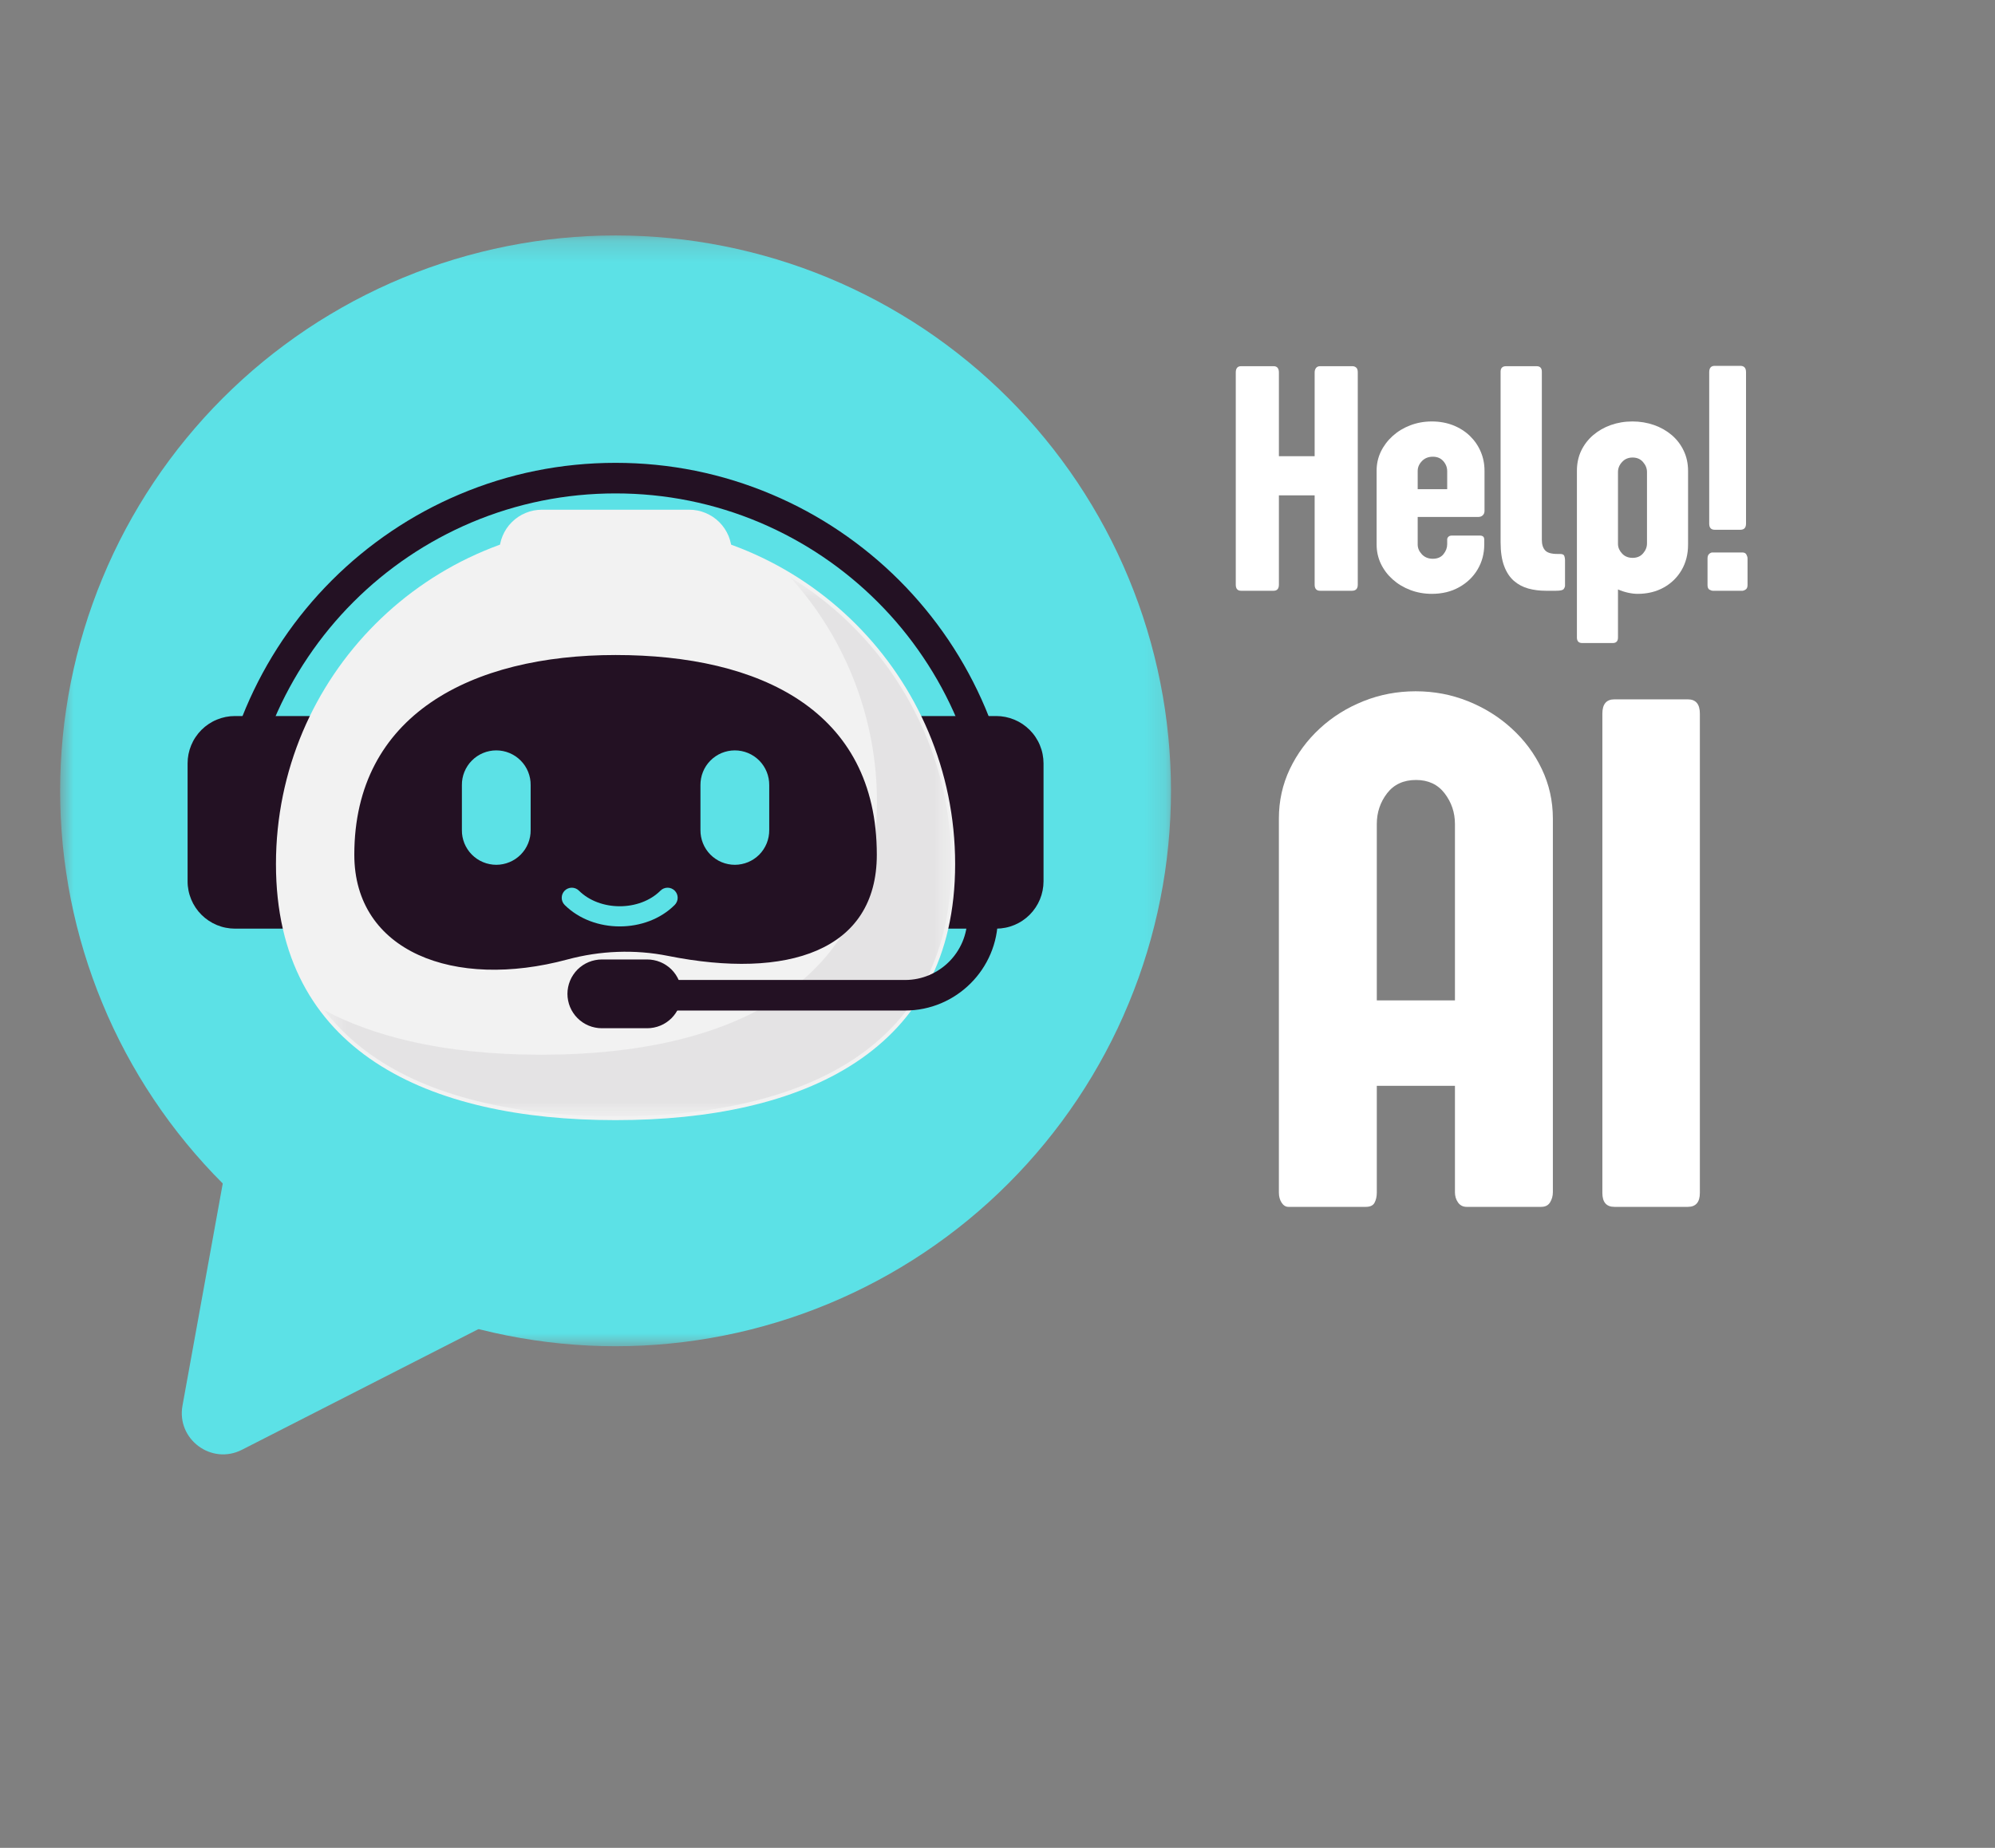 <?xml version="1.0" encoding="utf-8"?>
<svg width="95" height="88" viewBox="0 0 95 88" fill="none" xmlns="http://www.w3.org/2000/svg" xmlns:bx="https://boxy-svg.com"><rect x="0" y="0" width="95" height="88" fill="#808080" stroke="none"/><g clip-path="url(#clip0_388_377)"><path d="M47.261 41.715C47.261 41.626 47.281 41.559 47.32 41.513C47.362 41.469 47.42 41.446 47.494 41.446C47.571 41.446 47.63 41.469 47.672 41.513C47.717 41.559 47.74 41.626 47.74 41.715C47.74 41.8 47.717 41.866 47.672 41.913C47.63 41.961 47.571 41.984 47.494 41.984C47.428 41.984 47.373 41.963 47.328 41.921C47.282 41.88 47.261 41.81 47.261 41.715Z" fill="white"/><path d="M32.953 58.106L11.521 69.043C10.07 69.784 8.4 68.543 8.69 66.941L11.801 49.778L32.953 58.106Z" fill="#5CE1E6"/><mask id="mask0_388_377" style="mask-type:luminance" maskUnits="userSpaceOnUse" x="2" y="11" width="54" height="54"><path d="M2.845 11.213H55.855V64.187H2.845V11.213Z" fill="white"/></mask><g mask="url(#mask0_388_377)"><path d="M55.761 37.662C55.761 38.095 55.75 38.528 55.729 38.96C55.708 39.393 55.676 39.824 55.633 40.255C55.591 40.685 55.538 41.114 55.475 41.543C55.412 41.971 55.337 42.398 55.252 42.823C55.168 43.247 55.073 43.669 54.968 44.089C54.863 44.509 54.748 44.925 54.622 45.34C54.496 45.754 54.361 46.165 54.215 46.573C54.069 46.98 53.913 47.383 53.747 47.783C53.582 48.184 53.407 48.579 53.222 48.971C53.037 49.362 52.842 49.749 52.638 50.131C52.434 50.512 52.22 50.889 51.998 51.26C51.776 51.631 51.544 51.997 51.304 52.356C51.063 52.716 50.814 53.07 50.556 53.418C50.298 53.765 50.032 54.107 49.757 54.441C49.483 54.776 49.2 55.103 48.909 55.424C48.619 55.745 48.32 56.058 48.014 56.364C47.708 56.671 47.395 56.969 47.074 57.26C46.754 57.55 46.425 57.833 46.091 58.108C45.756 58.382 45.415 58.648 45.068 58.906C44.72 59.164 44.366 59.413 44.007 59.653C43.647 59.894 43.28 60.125 42.909 60.348C42.538 60.571 42.162 60.785 41.78 60.988C41.398 61.192 41.011 61.387 40.62 61.572C40.23 61.757 39.834 61.932 39.434 62.098C39.034 62.264 38.63 62.419 38.223 62.565C37.815 62.711 37.404 62.847 36.99 62.972C36.576 63.098 36.158 63.213 35.739 63.319C35.319 63.424 34.897 63.519 34.472 63.603C34.047 63.687 33.621 63.761 33.193 63.825C32.765 63.889 32.336 63.941 31.904 63.984C31.474 64.026 31.042 64.058 30.61 64.08C30.177 64.101 29.745 64.112 29.312 64.112C28.879 64.112 28.447 64.101 28.014 64.08C27.582 64.058 27.15 64.026 26.72 63.984C26.289 63.941 25.86 63.889 25.431 63.825C25.003 63.761 24.576 63.687 24.152 63.603C23.727 63.519 23.306 63.424 22.885 63.319C22.465 63.213 22.049 63.098 21.634 62.972C21.221 62.847 20.809 62.711 20.402 62.565C19.994 62.419 19.591 62.264 19.191 62.098C18.79 61.932 18.395 61.757 18.003 61.572C17.613 61.387 17.226 61.192 16.844 60.988C16.463 60.785 16.086 60.571 15.714 60.348C15.343 60.125 14.977 59.894 14.618 59.653C14.258 59.413 13.905 59.164 13.556 58.906C13.209 58.648 12.867 58.382 12.533 58.108C12.198 57.833 11.871 57.55 11.55 57.26C11.23 56.969 10.916 56.671 10.61 56.364C10.303 56.058 10.006 55.745 9.715 55.424C9.424 55.103 9.142 54.776 8.867 54.441C8.592 54.107 8.326 53.765 8.068 53.418C7.811 53.07 7.561 52.716 7.321 52.356C7.08 51.997 6.849 51.631 6.626 51.26C6.404 50.889 6.19 50.512 5.986 50.131C5.782 49.749 5.587 49.362 5.402 48.971C5.217 48.579 5.042 48.184 4.877 47.783C4.71 47.383 4.555 46.98 4.41 46.573C4.263 46.165 4.127 45.754 4.002 45.34C3.876 44.925 3.761 44.509 3.655 44.089C3.551 43.669 3.456 43.247 3.371 42.823C3.287 42.398 3.213 41.971 3.15 41.543C3.085 41.114 3.033 40.685 2.99 40.255C2.948 39.824 2.916 39.393 2.895 38.96C2.874 38.528 2.863 38.095 2.863 37.662C2.863 37.229 2.874 36.797 2.895 36.364C2.916 35.932 2.948 35.501 2.99 35.07C3.033 34.639 3.085 34.209 3.15 33.782C3.213 33.353 3.287 32.927 3.371 32.502C3.456 32.078 3.551 31.655 3.655 31.235C3.761 30.816 3.876 30.398 4.002 29.985C4.127 29.57 4.263 29.159 4.41 28.752C4.555 28.344 4.71 27.94 4.877 27.54C5.042 27.141 5.217 26.745 5.402 26.354C5.587 25.963 5.782 25.576 5.986 25.194C6.19 24.812 6.404 24.436 6.626 24.065C6.849 23.694 7.08 23.328 7.321 22.968C7.561 22.608 7.811 22.254 8.068 21.907C8.326 21.559 8.592 21.218 8.867 20.884C9.142 20.549 9.424 20.221 9.715 19.9C10.006 19.579 10.303 19.267 10.61 18.96C10.916 18.654 11.23 18.355 11.55 18.065C11.871 17.774 12.198 17.491 12.533 17.217C12.867 16.942 13.209 16.676 13.556 16.419C13.905 16.16 14.258 15.911 14.618 15.67C14.977 15.43 15.343 15.198 15.714 14.977C16.086 14.754 16.463 14.54 16.844 14.336C17.226 14.133 17.613 13.938 18.003 13.753C18.395 13.568 18.79 13.392 19.191 13.227C19.591 13.061 19.994 12.905 20.402 12.759C20.809 12.614 21.221 12.478 21.634 12.352C22.049 12.227 22.465 12.111 22.885 12.006C23.306 11.901 23.727 11.806 24.152 11.722C24.576 11.637 25.003 11.564 25.431 11.499C25.86 11.436 26.289 11.383 26.72 11.341C27.15 11.298 27.582 11.267 28.014 11.245C28.447 11.224 28.879 11.213 29.312 11.213C29.745 11.213 30.177 11.224 30.61 11.245C31.042 11.267 31.474 11.298 31.904 11.341C32.336 11.383 32.765 11.436 33.193 11.499C33.621 11.564 34.047 11.637 34.472 11.722C34.897 11.806 35.319 11.901 35.739 12.006C36.158 12.111 36.576 12.227 36.99 12.352C37.404 12.478 37.815 12.614 38.223 12.759C38.63 12.905 39.034 13.061 39.434 13.227C39.834 13.392 40.23 13.568 40.62 13.753C41.011 13.938 41.398 14.133 41.78 14.336C42.162 14.54 42.538 14.754 42.909 14.977C43.28 15.198 43.647 15.43 44.007 15.67C44.366 15.911 44.72 16.16 45.068 16.419C45.415 16.676 45.756 16.942 46.091 17.217C46.425 17.491 46.754 17.774 47.074 18.065C47.395 18.355 47.708 18.654 48.014 18.96C48.32 19.267 48.619 19.579 48.909 19.9C49.2 20.221 49.483 20.549 49.757 20.884C50.032 21.218 50.298 21.559 50.556 21.907C50.814 22.254 51.063 22.608 51.304 22.968C51.544 23.328 51.776 23.694 51.998 24.065C52.22 24.436 52.434 24.812 52.638 25.194C52.842 25.576 53.037 25.963 53.222 26.354C53.407 26.745 53.582 27.141 53.747 27.54C53.913 27.94 54.069 28.344 54.215 28.752C54.361 29.159 54.496 29.57 54.622 29.985C54.748 30.398 54.863 30.816 54.968 31.235C55.073 31.655 55.168 32.078 55.252 32.502C55.337 32.927 55.412 33.353 55.475 33.782C55.538 34.209 55.591 34.639 55.633 35.07C55.676 35.501 55.708 35.932 55.729 36.364C55.75 36.797 55.761 37.229 55.761 37.662Z" fill="#5CE1E6"/></g><path d="M34.848 26.302V29.238H23.777V26.302C23.777 26.17 23.79 26.037 23.815 25.907C23.841 25.776 23.88 25.649 23.931 25.526C23.982 25.403 24.044 25.286 24.118 25.175C24.192 25.064 24.277 24.962 24.371 24.868C24.466 24.773 24.567 24.689 24.678 24.615C24.789 24.541 24.906 24.479 25.03 24.428C25.152 24.377 25.279 24.338 25.41 24.312C25.541 24.287 25.673 24.274 25.806 24.274H32.819C32.952 24.274 33.084 24.287 33.215 24.312C33.345 24.338 33.472 24.377 33.596 24.428C33.718 24.479 33.835 24.541 33.946 24.615C34.057 24.689 34.16 24.773 34.254 24.868C34.348 24.962 34.432 25.064 34.506 25.175C34.58 25.286 34.642 25.403 34.694 25.526C34.744 25.649 34.783 25.776 34.809 25.907C34.835 26.037 34.848 26.17 34.848 26.302Z" fill="#F2F2F2"/><path d="M49.692 36.356V41.968C49.692 42.117 49.677 42.263 49.648 42.409C49.62 42.553 49.577 42.695 49.521 42.831C49.464 42.969 49.394 43.099 49.312 43.221C49.23 43.345 49.136 43.459 49.032 43.564C48.927 43.669 48.813 43.762 48.69 43.844C48.567 43.927 48.436 43.996 48.3 44.053C48.163 44.109 48.022 44.153 47.877 44.181C47.732 44.21 47.584 44.225 47.437 44.225H43.146V34.1H47.437C47.584 34.1 47.732 34.114 47.876 34.143C48.022 34.173 48.163 34.215 48.3 34.272C48.436 34.328 48.567 34.398 48.69 34.48C48.812 34.562 48.926 34.656 49.031 34.76C49.136 34.865 49.23 34.979 49.312 35.103C49.394 35.225 49.464 35.355 49.52 35.493C49.577 35.629 49.62 35.77 49.648 35.915C49.677 36.061 49.692 36.207 49.692 36.356Z" fill="#231123"/><path d="M8.933 36.356V41.968C8.932 42.117 8.947 42.263 8.976 42.409C9.004 42.553 9.048 42.695 9.104 42.831C9.161 42.969 9.23 43.099 9.312 43.221C9.394 43.345 9.488 43.459 9.593 43.564C9.698 43.669 9.812 43.762 9.935 43.844C10.058 43.927 10.188 43.996 10.325 44.053C10.461 44.109 10.603 44.153 10.748 44.181C10.893 44.21 11.04 44.225 11.188 44.225H15.479V34.1H11.188C11.04 34.1 10.893 34.114 10.748 34.143C10.603 34.173 10.462 34.215 10.325 34.272C10.188 34.328 10.058 34.398 9.935 34.48C9.812 34.562 9.698 34.656 9.593 34.76C9.488 34.865 9.395 34.979 9.313 35.103C9.23 35.225 9.161 35.355 9.104 35.493C9.048 35.629 9.005 35.77 8.976 35.915C8.947 36.061 8.933 36.207 8.933 36.356Z" fill="#231123"/><path d="M47.692 41.877C47.595 41.877 47.503 41.859 47.414 41.822C47.324 41.785 47.246 41.732 47.177 41.664C47.109 41.596 47.057 41.517 47.02 41.428C46.983 41.339 46.965 41.246 46.965 41.15C46.965 38.767 46.498 36.456 45.576 34.279C45.132 33.23 44.592 32.234 43.955 31.291C43.32 30.347 42.599 29.472 41.794 28.668C40.989 27.863 40.115 27.143 39.172 26.506C38.228 25.87 37.232 25.33 36.184 24.885C34.006 23.964 31.694 23.498 29.312 23.498C26.93 23.498 24.618 23.965 22.441 24.885C21.393 25.33 20.396 25.87 19.453 26.506C18.509 27.143 17.635 27.863 16.83 28.668C16.025 29.473 15.305 30.347 14.669 31.291C14.032 32.235 13.492 33.23 13.048 34.279C12.126 36.456 11.66 38.767 11.66 41.15C11.66 41.246 11.642 41.339 11.605 41.428C11.567 41.517 11.515 41.596 11.447 41.665C11.378 41.733 11.3 41.785 11.211 41.822C11.122 41.859 11.029 41.877 10.932 41.877C10.836 41.877 10.743 41.859 10.654 41.822C10.565 41.785 10.486 41.733 10.418 41.665C10.35 41.596 10.297 41.517 10.26 41.428C10.223 41.339 10.205 41.246 10.205 41.15C10.205 38.572 10.71 36.07 11.708 33.712C12.189 32.577 12.773 31.5 13.461 30.477C14.15 29.456 14.93 28.51 15.801 27.639C16.672 26.768 17.619 25.988 18.64 25.299C19.662 24.61 20.74 24.025 21.874 23.546C24.231 22.548 26.734 22.042 29.312 22.042C31.89 22.042 34.393 22.548 36.75 23.546C37.884 24.025 38.963 24.61 39.984 25.299C41.005 25.988 41.952 26.768 42.823 27.638C43.694 28.51 44.474 29.456 45.163 30.477C45.851 31.499 46.436 32.577 46.917 33.712C47.914 36.069 48.419 38.571 48.419 41.15C48.419 41.246 48.401 41.339 48.364 41.428C48.327 41.517 48.275 41.596 48.207 41.664C48.138 41.732 48.059 41.785 47.97 41.822C47.881 41.859 47.788 41.877 47.692 41.877Z" fill="#231123"/><path d="M45.483 41.15C45.483 50.081 38.243 53.345 29.312 53.345C20.381 53.345 13.141 50.081 13.141 41.15C13.141 32.219 20.381 24.978 29.312 24.978C38.243 24.978 45.483 32.219 45.483 41.15Z" fill="#F2F2F2"/><mask id="mask1_388_377" style="mask-type:luminance" maskUnits="userSpaceOnUse" x="-10" y="-17" width="115" height="115"><path d="M104.5 -16.5H-9.5V97.5H104.5V-16.5Z" fill="black" fill-opacity="0.07"/></mask><g mask="url(#mask1_388_377)"><mask id="mask2_388_377" style="mask-type:luminance" maskUnits="userSpaceOnUse" x="15" y="27" width="31" height="27"><path d="M45.6 27.453H15.2V53.293H45.6V27.453Z" fill="white"/></mask><g mask="url(#mask2_388_377)"><mask id="mask3_388_377" style="mask-type:luminance" maskUnits="userSpaceOnUse" x="15" y="27" width="31" height="27"><path d="M15.382 27.473H45.347V53.192H15.382V27.473Z" fill="white"/></mask><g mask="url(#mask3_388_377)"><path d="M44.045 34.926C43.719 34.159 43.336 33.42 42.896 32.713C42.455 32.005 41.963 31.335 41.418 30.704C40.873 30.074 40.283 29.488 39.647 28.949C39.012 28.409 38.338 27.922 37.626 27.488C38.287 28.216 38.875 28.998 39.391 29.835C39.906 30.672 40.342 31.549 40.695 32.467C41.048 33.384 41.315 34.326 41.494 35.293C41.673 36.259 41.762 37.233 41.76 38.217C41.76 42.345 40.194 45.473 37.106 47.512C35.712 48.432 34.002 49.129 32.024 49.585C30.167 50.013 28.062 50.23 25.771 50.23C23.479 50.23 21.375 50.013 19.517 49.585C17.995 49.234 16.631 48.74 15.449 48.112C16.13 49.002 16.973 49.78 17.978 50.444C19.371 51.365 21.081 52.062 23.059 52.517C24.916 52.946 27.021 53.163 29.313 53.163C31.604 53.163 33.708 52.946 35.566 52.517C37.543 52.062 39.253 51.365 40.647 50.444C43.735 48.405 45.301 45.278 45.301 41.15C45.305 38.99 44.887 36.915 44.045 34.926Z" fill="#231123"/></g></g></g><path d="M41.753 40.705C41.753 45.3 37.482 46.656 31.816 45.524C30.23 45.206 28.579 45.273 27.022 45.693C21.618 47.15 16.872 45.313 16.872 40.705C16.872 34.05 22.442 31.194 29.313 31.194C36.183 31.194 41.753 33.831 41.753 40.705Z" fill="#231123"/><path d="M25.269 37.391V39.529C25.271 39.638 25.261 39.745 25.241 39.851C25.22 39.958 25.191 40.061 25.15 40.162C25.11 40.261 25.059 40.358 25 40.448C24.94 40.538 24.872 40.622 24.796 40.699C24.72 40.775 24.637 40.844 24.547 40.905C24.457 40.965 24.362 41.017 24.262 41.058C24.163 41.1 24.06 41.131 23.954 41.152C23.848 41.174 23.74 41.185 23.632 41.185C23.524 41.185 23.416 41.174 23.311 41.152C23.205 41.131 23.102 41.1 23.002 41.058C22.902 41.017 22.807 40.965 22.717 40.905C22.627 40.844 22.545 40.775 22.468 40.699C22.392 40.622 22.324 40.538 22.265 40.448C22.205 40.358 22.155 40.261 22.114 40.162C22.073 40.061 22.044 39.958 22.023 39.851C22.003 39.745 21.993 39.638 21.995 39.529V37.391C21.993 37.283 22.003 37.175 22.023 37.069C22.044 36.962 22.073 36.859 22.114 36.759C22.155 36.658 22.205 36.563 22.265 36.472C22.324 36.382 22.392 36.298 22.468 36.222C22.545 36.145 22.627 36.076 22.717 36.015C22.807 35.955 22.902 35.904 23.002 35.862C23.102 35.82 23.205 35.789 23.311 35.768C23.416 35.746 23.524 35.736 23.632 35.736C23.74 35.736 23.848 35.746 23.954 35.768C24.06 35.789 24.163 35.82 24.262 35.862C24.362 35.904 24.457 35.955 24.547 36.015C24.637 36.076 24.72 36.145 24.796 36.222C24.872 36.298 24.94 36.382 25 36.472C25.059 36.563 25.11 36.658 25.15 36.759C25.191 36.859 25.22 36.962 25.241 37.069C25.261 37.175 25.271 37.283 25.269 37.391Z" fill="#5CE1E6"/><path d="M36.63 37.391V39.529C36.631 39.638 36.621 39.745 36.601 39.851C36.581 39.958 36.55 40.061 36.51 40.162C36.469 40.261 36.419 40.358 36.359 40.448C36.3 40.538 36.232 40.622 36.157 40.699C36.08 40.775 35.997 40.844 35.907 40.905C35.817 40.965 35.723 41.017 35.623 41.058C35.523 41.1 35.42 41.131 35.313 41.152C35.208 41.174 35.101 41.185 34.992 41.185C34.884 41.185 34.777 41.174 34.67 41.152C34.564 41.131 34.461 41.1 34.361 41.058C34.261 41.017 34.166 40.965 34.078 40.905C33.987 40.844 33.904 40.775 33.828 40.699C33.752 40.622 33.685 40.538 33.625 40.448C33.565 40.358 33.515 40.261 33.475 40.162C33.434 40.061 33.404 39.958 33.384 39.851C33.363 39.745 33.354 39.638 33.355 39.529V37.391C33.354 37.283 33.363 37.175 33.384 37.069C33.404 36.962 33.434 36.859 33.475 36.759C33.515 36.658 33.565 36.563 33.625 36.472C33.685 36.382 33.752 36.299 33.828 36.222C33.904 36.145 33.987 36.077 34.078 36.015C34.166 35.955 34.261 35.904 34.361 35.862C34.461 35.82 34.564 35.79 34.67 35.768C34.777 35.747 34.884 35.736 34.992 35.736C35.101 35.736 35.208 35.747 35.313 35.768C35.42 35.79 35.523 35.82 35.623 35.862C35.723 35.904 35.817 35.955 35.907 36.015C35.997 36.077 36.08 36.145 36.157 36.222C36.232 36.299 36.3 36.382 36.359 36.472C36.419 36.563 36.469 36.658 36.51 36.759C36.55 36.859 36.581 36.962 36.601 37.069C36.621 37.175 36.631 37.283 36.63 37.391Z" fill="#5CE1E6"/><path d="M29.512 44.119C28.544 44.119 27.577 43.779 26.89 43.098C26.845 43.052 26.81 43.001 26.785 42.942C26.761 42.883 26.749 42.822 26.749 42.758C26.748 42.695 26.761 42.633 26.784 42.574C26.808 42.516 26.843 42.463 26.887 42.418C26.933 42.372 26.984 42.338 27.043 42.313C27.102 42.288 27.163 42.276 27.227 42.275C27.29 42.275 27.351 42.287 27.411 42.311C27.47 42.336 27.521 42.369 27.567 42.415C28.568 43.407 30.456 43.407 31.45 42.416C31.495 42.37 31.547 42.336 31.605 42.312C31.665 42.287 31.726 42.275 31.79 42.275C31.854 42.275 31.915 42.287 31.974 42.312C32.033 42.337 32.084 42.371 32.13 42.416C32.175 42.461 32.209 42.514 32.234 42.572C32.258 42.632 32.27 42.693 32.27 42.756C32.27 42.821 32.258 42.881 32.233 42.94C32.209 42.999 32.173 43.051 32.129 43.096C31.445 43.779 30.479 44.119 29.512 44.119Z" fill="#5CE1E6"/><path d="M43.098 48.125H30.375C30.279 48.124 30.188 48.104 30.1 48.066C30.012 48.029 29.935 47.976 29.867 47.908C29.801 47.84 29.75 47.762 29.713 47.673C29.677 47.584 29.659 47.493 29.659 47.397C29.659 47.302 29.677 47.21 29.713 47.121C29.75 47.033 29.801 46.955 29.867 46.887C29.935 46.819 30.012 46.766 30.1 46.728C30.188 46.691 30.279 46.671 30.375 46.67H43.098C44.733 46.67 46.063 45.34 46.063 43.705V41.316C46.063 41.22 46.081 41.127 46.118 41.038C46.155 40.949 46.208 40.87 46.276 40.802C46.344 40.733 46.422 40.681 46.512 40.645C46.601 40.608 46.693 40.589 46.79 40.589C46.886 40.589 46.979 40.608 47.068 40.645C47.157 40.681 47.237 40.733 47.305 40.802C47.373 40.87 47.426 40.949 47.462 41.038C47.499 41.127 47.518 41.22 47.518 41.316V43.705C47.518 46.143 45.536 48.125 43.098 48.125Z" fill="#231123"/><path d="M32.457 47.33C32.457 47.438 32.446 47.545 32.426 47.65C32.405 47.756 32.373 47.858 32.333 47.958C32.291 48.056 32.24 48.151 32.181 48.24C32.121 48.33 32.053 48.413 31.977 48.489C31.901 48.564 31.819 48.632 31.729 48.692C31.64 48.752 31.546 48.803 31.446 48.843C31.347 48.885 31.244 48.915 31.139 48.936C31.033 48.957 30.927 48.968 30.82 48.968H28.659C28.551 48.968 28.445 48.957 28.34 48.936C28.234 48.915 28.132 48.885 28.032 48.843C27.933 48.802 27.839 48.752 27.749 48.692C27.66 48.632 27.577 48.564 27.501 48.488C27.425 48.413 27.357 48.33 27.298 48.24C27.237 48.151 27.187 48.056 27.146 47.958C27.105 47.858 27.074 47.756 27.053 47.65C27.032 47.545 27.021 47.438 27.021 47.33C27.021 47.223 27.032 47.116 27.053 47.011C27.074 46.906 27.105 46.804 27.146 46.704C27.187 46.605 27.237 46.51 27.298 46.421C27.357 46.332 27.425 46.248 27.501 46.172C27.577 46.097 27.66 46.029 27.749 45.969C27.839 45.909 27.933 45.859 28.032 45.818C28.132 45.776 28.234 45.746 28.34 45.725C28.445 45.703 28.551 45.693 28.659 45.693H30.82C30.927 45.693 31.033 45.703 31.139 45.725C31.244 45.746 31.347 45.776 31.446 45.818C31.546 45.859 31.64 45.909 31.729 45.969C31.819 46.029 31.901 46.096 31.977 46.172C32.053 46.248 32.121 46.332 32.181 46.421C32.24 46.51 32.291 46.605 32.333 46.704C32.373 46.804 32.405 46.906 32.426 47.011C32.446 47.116 32.457 47.223 32.457 47.33Z" fill="#231123"/><mask id="mask4_388_377" style="mask-type:luminance" maskUnits="userSpaceOnUse" x="58" y="13" width="27" height="20"><path d="M84.106 13.773H58.013V32.52H84.106V13.773Z" fill="white"/></mask><g mask="url(#mask4_388_377)"><path d="M62.863 17.439H64.403C64.469 17.439 64.527 17.461 64.577 17.502C64.63 17.542 64.656 17.619 64.656 17.732V27.842C64.656 28.038 64.564 28.134 64.379 28.134H62.863C62.689 28.134 62.602 28.038 62.602 27.842V23.59H60.9V27.842C60.9 28.038 60.815 28.134 60.647 28.134H59.099C58.93 28.134 58.846 28.038 58.846 27.842V17.74C58.846 17.54 58.93 17.439 59.099 17.439H60.647C60.815 17.439 60.9 17.54 60.9 17.74V21.726H62.602V17.74C62.602 17.656 62.623 17.584 62.666 17.526C62.71 17.469 62.776 17.439 62.863 17.439Z" style="fill: rgb(255, 255, 255);"/><path d="M68.229 21.75C68.017 21.75 67.845 21.82 67.71 21.959C67.576 22.1 67.509 22.256 67.509 22.43V23.297H68.914V22.439C68.914 22.259 68.852 22.1 68.728 21.959C68.606 21.82 68.44 21.75 68.229 21.75ZM70.679 25.708V25.93C70.679 26.365 70.573 26.761 70.363 27.117C70.154 27.471 69.861 27.753 69.484 27.964C69.109 28.175 68.674 28.281 68.182 28.281C67.819 28.281 67.479 28.22 67.16 28.099C66.841 27.978 66.561 27.81 66.321 27.596C66.081 27.382 65.892 27.133 65.755 26.848C65.621 26.563 65.553 26.257 65.553 25.93V22.415C65.553 22.09 65.621 21.788 65.755 21.508C65.892 21.226 66.081 20.977 66.321 20.76C66.561 20.544 66.841 20.375 67.16 20.253C67.479 20.133 67.819 20.071 68.182 20.071C68.551 20.071 68.888 20.133 69.195 20.253C69.504 20.375 69.77 20.544 69.995 20.76C70.218 20.977 70.39 21.226 70.509 21.508C70.63 21.788 70.691 22.09 70.691 22.415V24.331C70.691 24.418 70.663 24.488 70.608 24.54C70.553 24.594 70.479 24.619 70.39 24.619H67.509V25.93C67.509 26.102 67.576 26.258 67.71 26.401C67.845 26.541 68.017 26.61 68.229 26.61C68.451 26.61 68.619 26.538 68.736 26.393C68.855 26.245 68.914 26.087 68.914 25.918V25.692C68.914 25.645 68.932 25.603 68.969 25.566C69.006 25.526 69.06 25.506 69.132 25.506H70.477C70.538 25.506 70.586 25.521 70.624 25.55C70.66 25.579 70.679 25.632 70.679 25.708Z" style="fill: rgb(255, 255, 255);"/><path d="M74.525 26.666V27.889C74.525 27.939 74.504 27.994 74.462 28.051C74.422 28.107 74.3 28.134 74.094 28.134H73.607C73.314 28.134 73.037 28.099 72.776 28.028C72.514 27.954 72.285 27.832 72.087 27.66C71.889 27.485 71.735 27.25 71.624 26.951C71.513 26.653 71.457 26.277 71.457 25.823V17.7C71.457 17.526 71.546 17.439 71.723 17.439H73.168C73.336 17.439 73.421 17.526 73.421 17.7V25.708C73.421 25.925 73.472 26.091 73.575 26.207C73.678 26.324 73.872 26.381 74.157 26.381H74.288C74.406 26.381 74.475 26.416 74.494 26.484C74.514 26.55 74.525 26.61 74.525 26.666Z" style="fill: rgb(255, 255, 255);"/><path d="M77.047 22.478V25.918C77.052 26.082 77.118 26.23 77.245 26.365C77.371 26.5 77.538 26.567 77.743 26.567C77.954 26.567 78.12 26.496 78.242 26.353C78.366 26.211 78.428 26.052 78.428 25.878V22.478C78.428 22.307 78.366 22.149 78.242 22.007C78.12 21.863 77.954 21.789 77.743 21.789C77.538 21.789 77.369 21.86 77.241 22.003C77.111 22.144 77.047 22.302 77.047 22.478ZM80.384 22.423V25.938C80.384 26.397 80.279 26.803 80.071 27.157C79.862 27.511 79.577 27.786 79.216 27.984C78.857 28.182 78.445 28.281 77.981 28.281C77.835 28.281 77.682 28.262 77.522 28.226C77.363 28.191 77.205 28.14 77.047 28.071V30.359C77.047 30.535 76.964 30.624 76.797 30.624H75.345C75.175 30.624 75.091 30.535 75.091 30.359V22.423C75.091 22.072 75.159 21.754 75.293 21.469C75.43 21.182 75.62 20.933 75.863 20.724C76.106 20.517 76.387 20.355 76.706 20.242C77.025 20.129 77.368 20.071 77.736 20.071C78.1 20.071 78.442 20.129 78.765 20.242C79.086 20.355 79.368 20.517 79.612 20.724C79.854 20.933 80.043 21.182 80.178 21.469C80.314 21.754 80.384 22.072 80.384 22.423Z" style="fill: rgb(255, 255, 255);"/><path d="M81.391 24.936V17.724C81.391 17.524 81.478 17.423 81.652 17.423H82.875C83.054 17.423 83.144 17.524 83.144 17.724V24.936C83.144 25.132 83.054 25.229 82.875 25.229H81.652C81.478 25.229 81.391 25.132 81.391 24.936ZM83.216 26.595V27.865C83.216 27.968 83.184 28.04 83.121 28.079C83.059 28.117 83.014 28.134 82.982 28.134H81.553C81.515 28.134 81.466 28.118 81.403 28.083C81.341 28.046 81.311 27.974 81.311 27.865V26.595C81.311 26.498 81.336 26.427 81.387 26.381C81.439 26.334 81.492 26.31 81.545 26.31H82.966C83.063 26.31 83.129 26.344 83.164 26.413C83.198 26.479 83.216 26.539 83.216 26.595Z" style="fill: rgb(255, 255, 255);"/></g><mask id="mask5_388_377" style="mask-type:luminance" maskUnits="userSpaceOnUse" x="59" y="25" width="24" height="42"><path d="M82.84 25.173H59.533V66.973H82.84V25.173Z" fill="white"/></mask><g mask="url(#mask5_388_377)"><path d="M65.562 39.243V47.642H69.283V39.243C69.283 38.694 69.118 38.208 68.792 37.782C68.467 37.358 68.013 37.145 67.43 37.145C66.836 37.145 66.375 37.358 66.049 37.782C65.724 38.208 65.562 38.694 65.562 39.243ZM73.946 38.981V56.778C73.946 56.952 73.902 57.113 73.815 57.257C73.728 57.403 73.585 57.475 73.388 57.475H69.841C69.667 57.475 69.529 57.406 69.429 57.265C69.331 57.125 69.283 56.963 69.283 56.778V51.711H65.562V56.794C65.562 56.982 65.526 57.142 65.455 57.277C65.386 57.409 65.247 57.475 65.039 57.475H61.354C61.224 57.475 61.117 57.409 61.03 57.277C60.943 57.142 60.899 56.982 60.899 56.794V38.981C60.899 38.142 61.073 37.356 61.421 36.622C61.772 35.889 62.247 35.247 62.846 34.694C63.445 34.14 64.138 33.707 64.925 33.392C65.71 33.078 66.54 32.921 67.414 32.921C68.287 32.921 69.116 33.078 69.9 33.392C70.686 33.707 71.382 34.14 71.986 34.694C72.593 35.247 73.071 35.889 73.419 36.622C73.769 37.356 73.946 38.142 73.946 38.981Z" style="fill: rgb(255, 255, 255);"/><path d="M80.946 33.986V56.81C80.946 57.253 80.754 57.475 80.372 57.475H76.877C76.494 57.475 76.303 57.253 76.303 56.81V33.986C76.303 33.533 76.494 33.305 76.877 33.305H80.372C80.754 33.305 80.946 33.533 80.946 33.986Z" style="fill: rgb(255, 255, 255);"/></g></g><defs><clipPath id="clip0_388_377"><rect width="95" height="95" fill="white" transform="translate(0 -7)"/></clipPath><bx:export><bx:file format="svg" path="Logo_Letra.svg"/></bx:export></defs></svg>